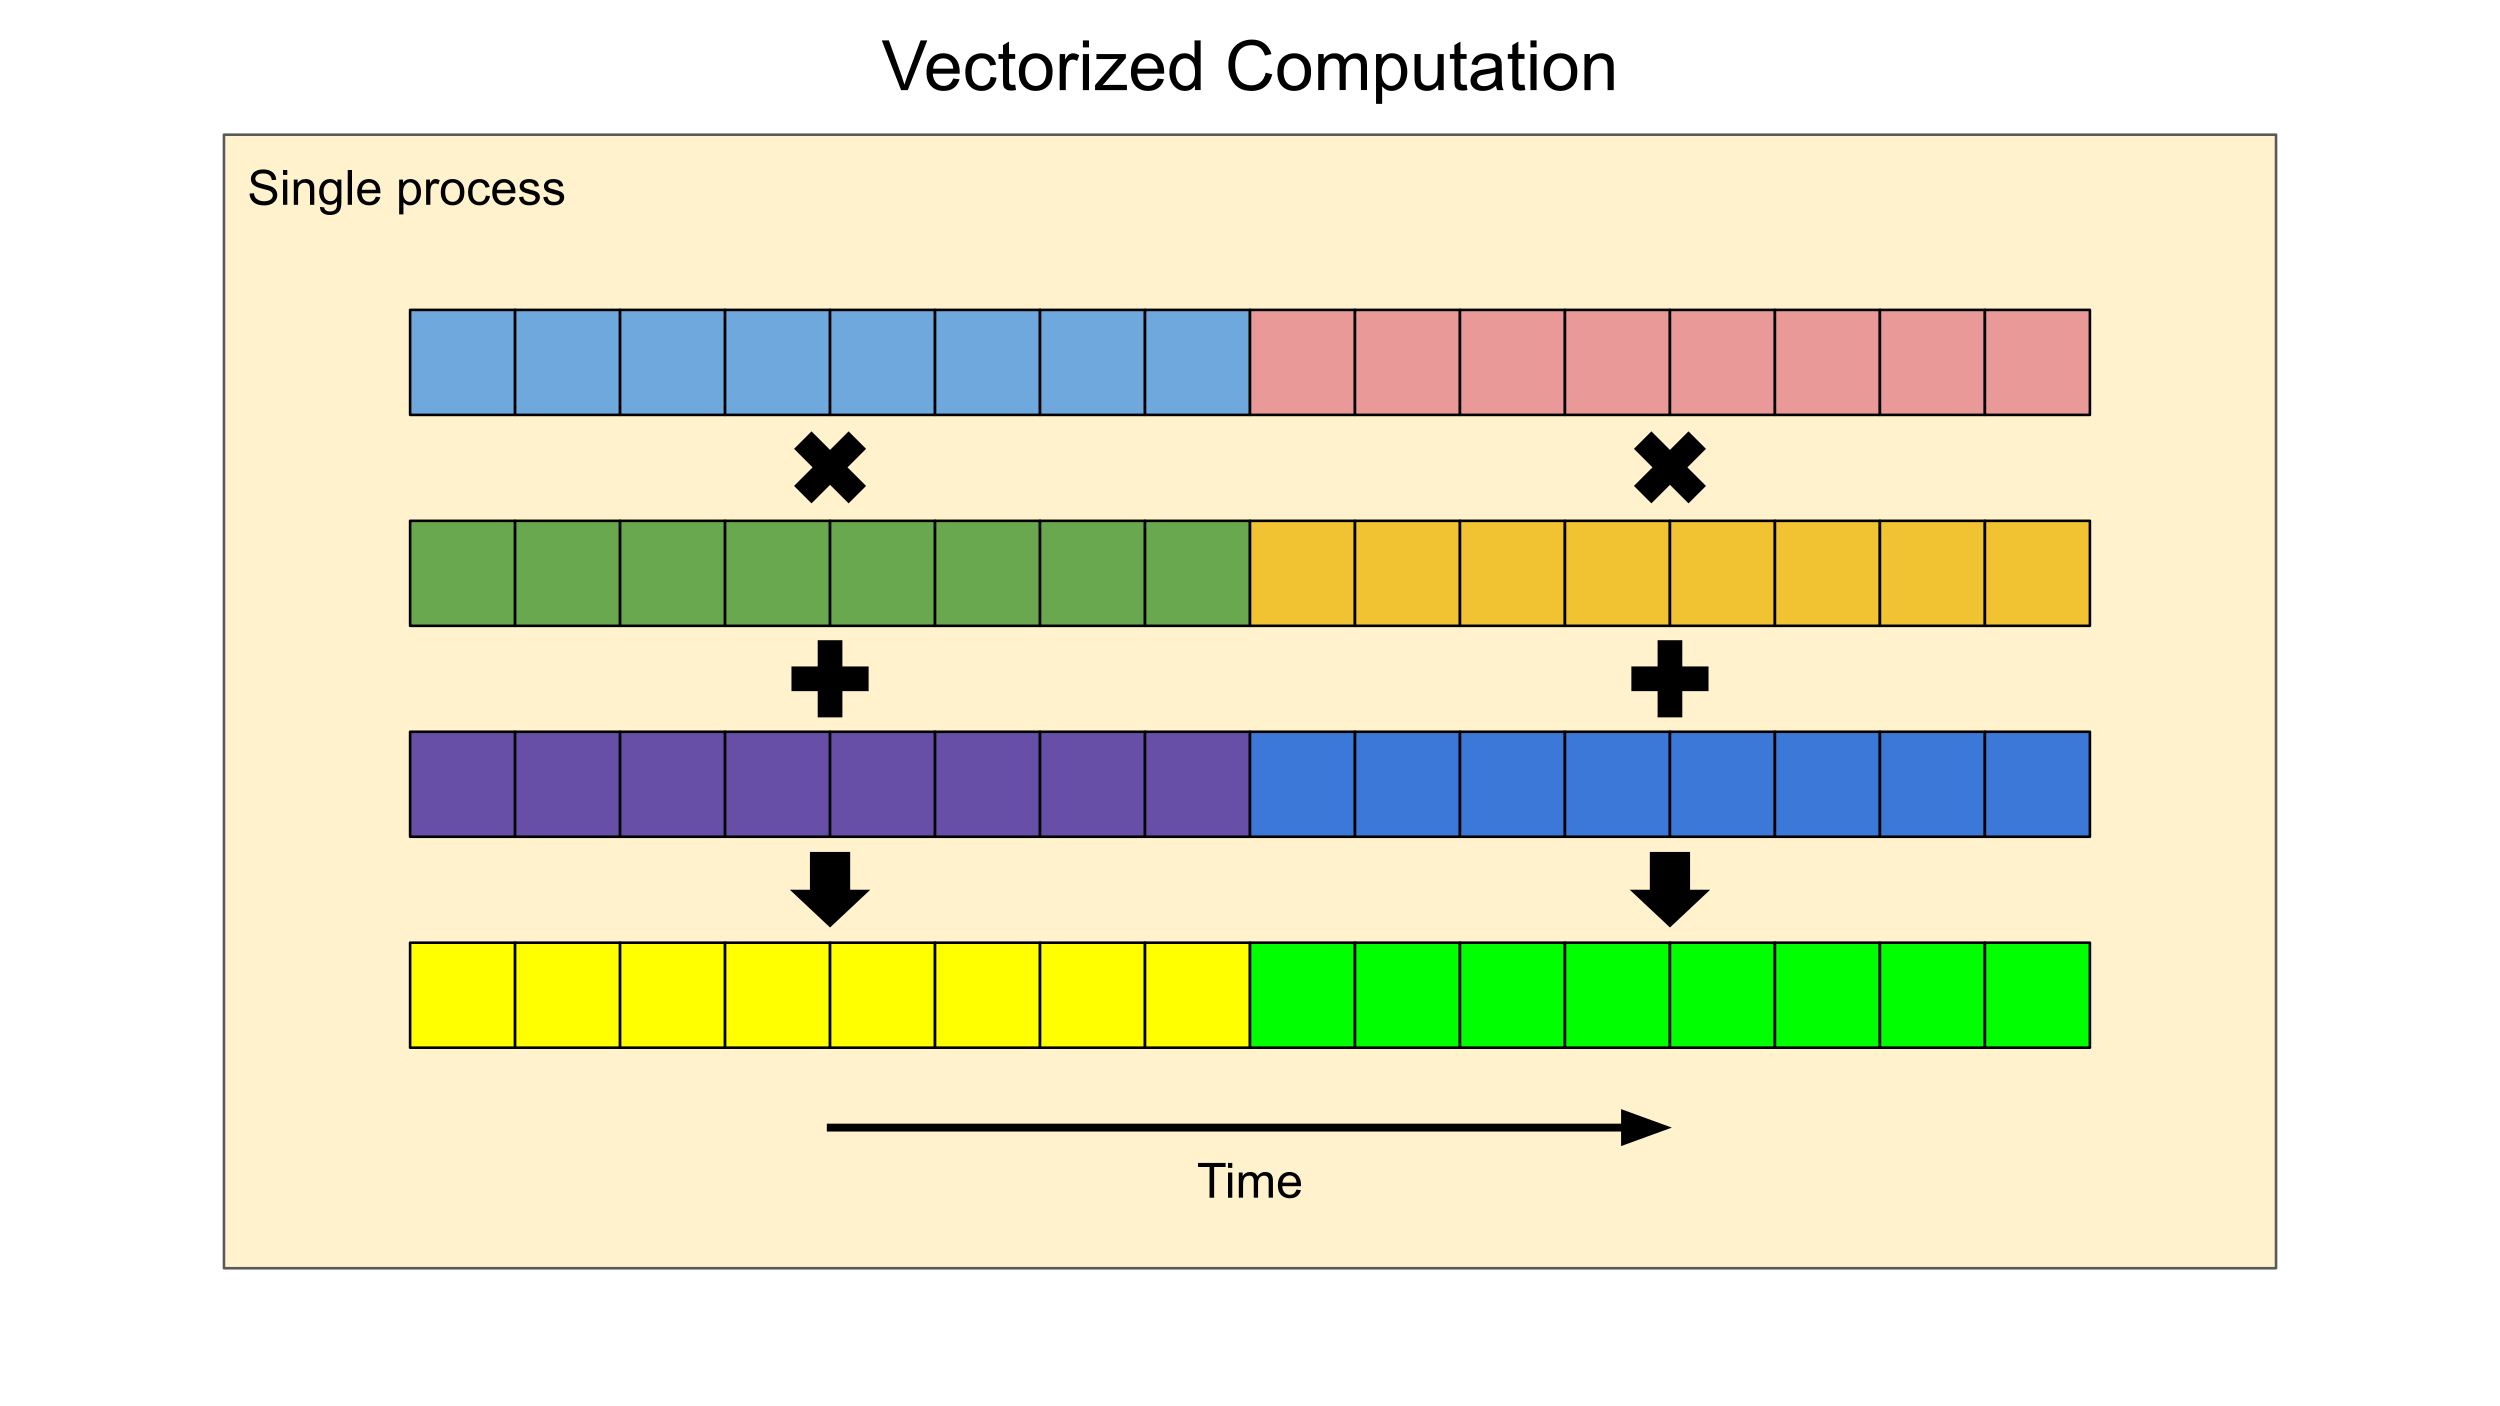 <svg version="1.1" viewBox="0.0 0.0 960.0 540.0" fill="none" stroke="none" stroke-linecap="square" stroke-miterlimit="10" xmlns:xlink="http://www.w3.org/1999/xlink" xmlns="http://www.w3.org/2000/svg"><rect x="0.0" y="0.0" width="960.0" height="540.0" fill="#333333" stroke="none"/><clipPath id="g28ed9440f73_0_30.0"><path d="m0 0l960.0 0l0 540.0l-960.0 0l0 -540.0z" clip-rule="nonzero"/></clipPath><g clip-path="url(#g28ed9440f73_0_30.0)"><path fill="#ffffff" d="m0 0l960.0 0l0 540.0l-960.0 0z" fill-rule="evenodd"/><path fill="#fff2cc" d="m86.0 51.717l788.0 0l0 435.276l-788.0 0z" fill-rule="evenodd"/><path stroke="#595959" stroke-width="1.0" stroke-linejoin="round" stroke-linecap="butt" d="m86.0 51.717l788.0 0l0 435.276l-788.0 0z" fill-rule="evenodd"/><path fill="#000000" fill-opacity="0.0" d="m318.0 0l324.0 0l0 51.717l-324.0 0z" fill-rule="evenodd"/><path fill="#000000" d="m346.009 34.6l-7.406 -19.078l2.734 0l4.969 13.859q0.594 1.672 1.0 3.125q0.438 -1.562 1.031 -3.125l5.156 -13.859l2.578 0l-7.484 19.078l-2.578 0zm20.011 -4.453l2.422 0.297q-0.578 2.125 -2.125 3.297q-1.547 1.172 -3.953 1.172q-3.031 0 -4.812 -1.859q-1.781 -1.875 -1.781 -5.25q0 -3.484 1.797 -5.406q1.797 -1.938 4.672 -1.938q2.766 0 4.516 1.891q1.766 1.891 1.766 5.312q0 0.203 -0.016 0.625l-10.312 0q0.141 2.281 1.297 3.5q1.156 1.203 2.891 1.203q1.281 0 2.188 -0.672q0.922 -0.688 1.453 -2.172zm-7.688 -3.781l7.719 0q-0.156 -1.75 -0.891 -2.625q-1.125 -1.344 -2.906 -1.344q-1.609 0 -2.719 1.078q-1.094 1.078 -1.203 2.891zm22.075 3.172l2.297 0.297q-0.375 2.391 -1.938 3.734q-1.547 1.344 -3.812 1.344q-2.844 0 -4.562 -1.844q-1.719 -1.859 -1.719 -5.328q0 -2.234 0.734 -3.906q0.75 -1.688 2.266 -2.531q1.516 -0.844 3.297 -0.844q2.25 0 3.672 1.141q1.438 1.141 1.844 3.234l-2.281 0.359q-0.328 -1.391 -1.156 -2.094q-0.812 -0.703 -1.984 -0.703q-1.781 0 -2.891 1.266q-1.094 1.266 -1.094 4.016q0 2.781 1.062 4.047q1.062 1.266 2.781 1.266q1.391 0 2.312 -0.844q0.922 -0.859 1.172 -2.609zm9.422 2.969l0.328 2.062q-0.984 0.219 -1.766 0.219q-1.266 0 -1.969 -0.406q-0.703 -0.406 -1.0 -1.062q-0.281 -0.656 -0.281 -2.766l0 -7.953l-1.719 0l0 -1.828l1.719 0l0 -3.422l2.328 -1.406l0 4.828l2.359 0l0 1.828l-2.359 0l0 8.078q0 1.0 0.125 1.297q0.125 0.281 0.406 0.453q0.281 0.172 0.797 0.172q0.391 0 1.031 -0.094zm1.422 -4.812q0 -3.844 2.125 -5.688q1.781 -1.547 4.344 -1.547q2.859 0 4.656 1.875q1.812 1.859 1.812 5.156q0 2.672 -0.797 4.203q-0.797 1.531 -2.328 2.375q-1.531 0.844 -3.344 0.844q-2.891 0 -4.688 -1.859q-1.781 -1.859 -1.781 -5.359zm2.406 0q0 2.656 1.156 3.984q1.156 1.312 2.906 1.312q1.75 0 2.906 -1.328q1.156 -1.328 1.156 -4.047q0 -2.562 -1.172 -3.891q-1.156 -1.328 -2.891 -1.328q-1.75 0 -2.906 1.328q-1.156 1.312 -1.156 3.969zm13.262 6.906l0 -13.828l2.109 0l0 2.094q0.797 -1.469 1.484 -1.938q0.688 -0.469 1.5 -0.469q1.188 0 2.406 0.766l-0.797 2.172q-0.859 -0.516 -1.719 -0.516q-0.766 0 -1.391 0.469q-0.609 0.453 -0.859 1.281q-0.391 1.25 -0.391 2.734l0 7.234l-2.344 0zm8.908 -16.391l0 -2.688l2.344 0l0 2.688l-2.344 0zm0 16.391l0 -13.828l2.344 0l0 13.828l-2.344 0zm4.672 0l0 -1.906l8.797 -10.094q-1.484 0.078 -2.641 0.078l-5.625 0l0 -1.906l11.297 0l0 1.547l-7.484 8.781l-1.453 1.594q1.578 -0.109 2.953 -0.109l6.391 0l0 2.016l-12.234 0zm24.031 -4.453l2.422 0.297q-0.578 2.125 -2.125 3.297q-1.547 1.172 -3.953 1.172q-3.031 0 -4.812 -1.859q-1.781 -1.875 -1.781 -5.25q0 -3.484 1.797 -5.406q1.797 -1.938 4.672 -1.938q2.766 0 4.516 1.891q1.766 1.891 1.766 5.312q0 0.203 -0.016 0.625l-10.312 0q0.141 2.281 1.297 3.5q1.156 1.203 2.891 1.203q1.281 0 2.188 -0.672q0.922 -0.688 1.453 -2.172zm-7.688 -3.781l7.719 0q-0.156 -1.75 -0.891 -2.625q-1.125 -1.344 -2.906 -1.344q-1.609 0 -2.719 1.078q-1.094 1.078 -1.203 2.891zm22.012 8.234l0 -1.75q-1.312 2.062 -3.859 2.062q-1.656 0 -3.047 -0.906q-1.375 -0.922 -2.141 -2.547q-0.766 -1.641 -0.766 -3.75q0 -2.078 0.688 -3.766q0.703 -1.688 2.078 -2.578q1.375 -0.906 3.078 -0.906q1.25 0 2.219 0.531q0.984 0.531 1.594 1.375l0 -6.844l2.344 0l0 19.078l-2.188 0zm-7.406 -6.891q0 2.641 1.125 3.969q1.125 1.312 2.641 1.312q1.531 0 2.609 -1.25q1.078 -1.266 1.078 -3.844q0 -2.844 -1.094 -4.172q-1.094 -1.328 -2.703 -1.328q-1.547 0 -2.609 1.281q-1.047 1.281 -1.047 4.031zm34.59 0.203l2.531 0.641q-0.797 3.109 -2.859 4.75q-2.062 1.625 -5.047 1.625q-3.094 0 -5.031 -1.25q-1.922 -1.266 -2.938 -3.641q-1.0 -2.391 -1.0 -5.125q0 -2.984 1.141 -5.203q1.141 -2.219 3.234 -3.359q2.109 -1.156 4.625 -1.156q2.875 0 4.828 1.469q1.953 1.453 2.719 4.094l-2.484 0.578q-0.672 -2.078 -1.938 -3.031q-1.25 -0.953 -3.172 -0.953q-2.203 0 -3.688 1.062q-1.469 1.047 -2.062 2.828q-0.594 1.781 -0.594 3.656q0 2.438 0.703 4.266q0.703 1.812 2.203 2.719q1.5 0.891 3.25 0.891q2.109 0 3.578 -1.219q1.484 -1.234 2.0 -3.641zm4.469 -0.219q0 -3.844 2.125 -5.688q1.781 -1.547 4.344 -1.547q2.859 0 4.656 1.875q1.812 1.859 1.812 5.156q0 2.672 -0.797 4.203q-0.797 1.531 -2.328 2.375q-1.531 0.844 -3.344 0.844q-2.891 0 -4.688 -1.859q-1.781 -1.859 -1.781 -5.359zm2.406 0q0 2.656 1.156 3.984q1.156 1.312 2.906 1.312q1.75 0 2.906 -1.328q1.156 -1.328 1.156 -4.047q0 -2.562 -1.172 -3.891q-1.156 -1.328 -2.891 -1.328q-1.75 0 -2.906 1.328q-1.156 1.312 -1.156 3.969zm13.278 6.906l0 -13.828l2.109 0l0 1.938q0.641 -1.016 1.719 -1.625q1.094 -0.625 2.469 -0.625q1.531 0 2.516 0.641q0.984 0.641 1.391 1.781q1.641 -2.422 4.266 -2.422q2.062 0 3.156 1.141q1.109 1.141 1.109 3.516l0 9.484l-2.328 0l0 -8.703q0 -1.406 -0.234 -2.016q-0.219 -0.625 -0.828 -1.0q-0.594 -0.391 -1.391 -0.391q-1.469 0 -2.438 0.969q-0.953 0.969 -0.953 3.109l0 8.031l-2.344 0l0 -8.984q0 -1.562 -0.578 -2.344q-0.562 -0.781 -1.875 -0.781q-0.984 0 -1.828 0.531q-0.828 0.516 -1.219 1.516q-0.375 1.0 -0.375 2.891l0 7.172l-2.344 0zm22.205 5.297l0 -19.125l2.141 0l0 1.797q0.75 -1.047 1.703 -1.578q0.953 -0.531 2.312 -0.531q1.766 0 3.109 0.922q1.359 0.906 2.047 2.562q0.688 1.656 0.688 3.641q0 2.125 -0.766 3.828q-0.75 1.688 -2.203 2.594q-1.453 0.906 -3.047 0.906q-1.172 0 -2.109 -0.484q-0.922 -0.5 -1.531 -1.266l0 6.734l-2.344 0zm2.125 -12.125q0 2.656 1.078 3.938q1.094 1.281 2.625 1.281q1.562 0 2.672 -1.312q1.109 -1.328 1.109 -4.109q0 -2.641 -1.094 -3.953q-1.078 -1.312 -2.594 -1.312q-1.484 0 -2.641 1.406q-1.156 1.391 -1.156 4.062zm21.762 6.828l0 -2.031q-1.609 2.344 -4.375 2.344q-1.234 0 -2.297 -0.469q-1.062 -0.469 -1.578 -1.172q-0.5 -0.719 -0.719 -1.75q-0.141 -0.688 -0.141 -2.188l0 -8.562l2.344 0l0 7.672q0 1.828 0.141 2.469q0.219 0.922 0.938 1.453q0.719 0.531 1.766 0.531q1.062 0 1.984 -0.531q0.922 -0.547 1.297 -1.469q0.391 -0.938 0.391 -2.719l0 -7.406l2.344 0l0 13.828l-2.094 0zm10.887 -2.094l0.328 2.062q-0.984 0.219 -1.766 0.219q-1.266 0 -1.969 -0.406q-0.703 -0.406 -1.0 -1.062q-0.281 -0.656 -0.281 -2.766l0 -7.953l-1.719 0l0 -1.828l1.719 0l0 -3.422l2.328 -1.406l0 4.828l2.359 0l0 1.828l-2.359 0l0 8.078q0 1.0 0.125 1.297q0.125 0.281 0.406 0.453q0.281 0.172 0.797 0.172q0.391 0 1.031 -0.094zm11.312 0.391q-1.312 1.109 -2.516 1.562q-1.203 0.453 -2.578 0.453q-2.281 0 -3.5 -1.109q-1.219 -1.109 -1.219 -2.844q0 -1.016 0.453 -1.859q0.469 -0.844 1.219 -1.344q0.75 -0.516 1.688 -0.766q0.688 -0.188 2.078 -0.359q2.828 -0.328 4.172 -0.797q0.016 -0.484 0.016 -0.625q0 -1.422 -0.656 -2.016q-0.906 -0.797 -2.672 -0.797q-1.656 0 -2.453 0.594q-0.781 0.578 -1.156 2.047l-2.297 -0.312q0.312 -1.469 1.031 -2.375q0.719 -0.906 2.062 -1.391q1.359 -0.5 3.141 -0.5q1.781 0 2.875 0.422q1.109 0.422 1.625 1.047q0.531 0.625 0.734 1.594q0.125 0.594 0.125 2.156l0 3.125q0 3.266 0.141 4.141q0.156 0.859 0.594 1.656l-2.438 0q-0.375 -0.734 -0.469 -1.703zm-0.203 -5.234q-1.266 0.516 -3.828 0.891q-1.438 0.203 -2.047 0.469q-0.594 0.25 -0.922 0.75q-0.312 0.5 -0.312 1.125q0 0.938 0.703 1.562q0.703 0.625 2.078 0.625q1.344 0 2.391 -0.594q1.062 -0.594 1.562 -1.625q0.375 -0.797 0.375 -2.344l0 -0.859zm11.122 4.844l0.328 2.062q-0.984 0.219 -1.766 0.219q-1.266 0 -1.969 -0.406q-0.703 -0.406 -1.0 -1.062q-0.281 -0.656 -0.281 -2.766l0 -7.953l-1.719 0l0 -1.828l1.719 0l0 -3.422l2.328 -1.406l0 4.828l2.359 0l0 1.828l-2.359 0l0 8.078q0 1.0 0.125 1.297q0.125 0.281 0.406 0.453q0.281 0.172 0.797 0.172q0.391 0 1.031 -0.094zm2.297 -14.297l0 -2.688l2.344 0l0 2.688l-2.344 0zm0 16.391l0 -13.828l2.344 0l0 13.828l-2.344 0zm5.047 -6.906q0 -3.844 2.125 -5.688q1.781 -1.547 4.344 -1.547q2.859 0 4.656 1.875q1.812 1.859 1.812 5.156q0 2.672 -0.797 4.203q-0.797 1.531 -2.328 2.375q-1.531 0.844 -3.344 0.844q-2.891 0 -4.688 -1.859q-1.781 -1.859 -1.781 -5.359zm2.406 0q0 2.656 1.156 3.984q1.156 1.312 2.906 1.312q1.75 0 2.906 -1.328q1.156 -1.328 1.156 -4.047q0 -2.562 -1.172 -3.891q-1.156 -1.328 -2.891 -1.328q-1.75 0 -2.906 1.328q-1.156 1.312 -1.156 3.969zm13.278 6.906l0 -13.828l2.109 0l0 1.969q1.531 -2.281 4.406 -2.281q1.25 0 2.297 0.453q1.047 0.453 1.562 1.188q0.531 0.719 0.734 1.719q0.125 0.656 0.125 2.281l0 8.5l-2.344 0l0 -8.406q0 -1.438 -0.281 -2.141q-0.266 -0.719 -0.969 -1.141q-0.688 -0.422 -1.625 -0.422q-1.484 0 -2.578 0.953q-1.094 0.953 -1.094 3.609l0 7.547l-2.344 0z" fill-rule="nonzero"/><path fill="#000000" fill-opacity="0.0" d="m86.0 51.717l146.961 0l0 42.016l-146.961 0z" fill-rule="evenodd"/><path fill="#000000" d="m95.844 74.34l1.656 -0.141q0.125 1.0 0.547 1.641q0.438 0.641 1.344 1.047q0.922 0.391 2.062 0.391q1.0 0 1.781 -0.297q0.781 -0.297 1.156 -0.812q0.375 -0.531 0.375 -1.156q0 -0.625 -0.375 -1.094q-0.359 -0.469 -1.188 -0.797q-0.547 -0.203 -2.391 -0.641q-1.828 -0.453 -2.562 -0.844q-0.969 -0.5 -1.438 -1.234q-0.469 -0.75 -0.469 -1.672q0 -1.0 0.578 -1.875q0.578 -0.891 1.672 -1.344q1.109 -0.453 2.453 -0.453q1.484 0 2.609 0.484q1.141 0.469 1.75 1.406q0.609 0.922 0.656 2.094l-1.688 0.125q-0.141 -1.266 -0.938 -1.906q-0.781 -0.656 -2.312 -0.656q-1.609 0 -2.344 0.594q-0.734 0.594 -0.734 1.422q0 0.719 0.531 1.172q0.5 0.469 2.656 0.969q2.156 0.484 2.953 0.844q1.172 0.531 1.719 1.359q0.562 0.828 0.562 1.906q0 1.062 -0.609 2.016q-0.609 0.938 -1.75 1.469q-1.141 0.516 -2.578 0.516q-1.812 0 -3.047 -0.531q-1.219 -0.531 -1.922 -1.594q-0.688 -1.062 -0.719 -2.406zm12.834 -7.172l0 -1.891l1.641 0l0 1.891l-1.641 0zm0 11.469l0 -9.672l1.641 0l0 9.672l-1.641 0zm4.145 0l0 -9.672l1.469 0l0 1.375q1.062 -1.594 3.078 -1.594q0.875 0 1.609 0.312q0.734 0.312 1.094 0.828q0.375 0.5 0.516 1.203q0.094 0.453 0.094 1.594l0 5.953l-1.641 0l0 -5.891q0 -1.0 -0.203 -1.484q-0.188 -0.5 -0.672 -0.797q-0.484 -0.297 -1.141 -0.297q-1.047 0 -1.812 0.672q-0.75 0.656 -0.75 2.516l0 5.281l-1.641 0zm10.063 0.797l1.594 0.234q0.109 0.75 0.562 1.078q0.609 0.453 1.672 0.453q1.141 0 1.75 -0.453q0.625 -0.453 0.844 -1.266q0.125 -0.5 0.109 -2.109q-1.062 1.266 -2.672 1.266q-2.0 0 -3.094 -1.438q-1.094 -1.438 -1.094 -3.453q0 -1.391 0.5 -2.562q0.516 -1.172 1.453 -1.797q0.953 -0.641 2.25 -0.641q1.703 0 2.812 1.375l0 -1.156l1.516 0l0 8.359q0 2.266 -0.469 3.203q-0.453 0.938 -1.453 1.484q-0.984 0.547 -2.453 0.547q-1.719 0 -2.797 -0.781q-1.062 -0.766 -1.031 -2.344zm1.359 -5.812q0 1.906 0.75 2.781q0.766 0.875 1.906 0.875q1.125 0 1.891 -0.859q0.766 -0.875 0.766 -2.734q0 -1.781 -0.797 -2.672q-0.781 -0.906 -1.891 -0.906q-1.094 0 -1.859 0.891q-0.766 0.875 -0.766 2.625zm9.282 5.016l0 -13.359l1.641 0l0 13.359l-1.641 0zm10.817 -3.109l1.688 0.203q-0.406 1.484 -1.484 2.312q-1.078 0.812 -2.766 0.812q-2.125 0 -3.375 -1.297q-1.234 -1.312 -1.234 -3.672q0 -2.453 1.25 -3.797q1.266 -1.344 3.266 -1.344q1.938 0 3.156 1.328q1.234 1.312 1.234 3.703q0 0.156 0 0.438l-7.219 0q0.094 1.594 0.906 2.453q0.812 0.844 2.016 0.844q0.906 0 1.547 -0.469q0.641 -0.484 1.016 -1.516zm-5.391 -2.656l5.406 0q-0.109 -1.219 -0.625 -1.828q-0.781 -0.953 -2.031 -0.953q-1.125 0 -1.906 0.766q-0.766 0.75 -0.844 2.016zm14.325 9.469l0 -13.375l1.484 0l0 1.25q0.531 -0.734 1.188 -1.094q0.672 -0.375 1.625 -0.375q1.234 0 2.172 0.641q0.953 0.625 1.438 1.797q0.484 1.156 0.484 2.547q0 1.484 -0.531 2.672q-0.531 1.188 -1.547 1.828q-1.016 0.625 -2.141 0.625q-0.812 0 -1.469 -0.344q-0.656 -0.344 -1.062 -0.875l0 4.703l-1.641 0zm1.484 -8.484q0 1.859 0.75 2.766q0.766 0.891 1.828 0.891q1.094 0 1.875 -0.922q0.781 -0.938 0.781 -2.875q0 -1.844 -0.766 -2.766q-0.75 -0.922 -1.812 -0.922q-1.047 0 -1.859 0.984q-0.797 0.969 -0.797 2.844zm8.876 4.781l0 -9.672l1.469 0l0 1.469q0.562 -1.031 1.031 -1.359q0.484 -0.328 1.062 -0.328q0.828 0 1.688 0.531l-0.562 1.516q-0.609 -0.359 -1.203 -0.359q-0.547 0 -0.969 0.328q-0.422 0.328 -0.609 0.891q-0.281 0.875 -0.281 1.922l0 5.062l-1.625 0zm5.619 -4.844q0 -2.688 1.484 -3.969q1.25 -1.078 3.047 -1.078q2.0 0 3.266 1.312q1.266 1.297 1.266 3.609q0 1.859 -0.562 2.938q-0.562 1.062 -1.641 1.656q-1.062 0.594 -2.328 0.594q-2.031 0 -3.281 -1.297q-1.25 -1.312 -1.25 -3.766zm1.688 0q0 1.859 0.797 2.797q0.812 0.922 2.047 0.922q1.219 0 2.031 -0.922q0.812 -0.938 0.812 -2.844q0 -1.797 -0.812 -2.719q-0.812 -0.922 -2.031 -0.922q-1.234 0 -2.047 0.922q-0.797 0.906 -0.797 2.766zm15.61 1.297l1.609 0.219q-0.266 1.656 -1.359 2.609q-1.078 0.938 -2.672 0.938q-1.984 0 -3.188 -1.297q-1.203 -1.297 -1.203 -3.719q0 -1.578 0.516 -2.75q0.516 -1.172 1.578 -1.75q1.062 -0.594 2.312 -0.594q1.578 0 2.578 0.797q1.0 0.797 1.281 2.266l-1.594 0.234q-0.234 -0.969 -0.812 -1.453q-0.578 -0.5 -1.391 -0.5q-1.234 0 -2.016 0.891q-0.781 0.891 -0.781 2.812q0 1.953 0.75 2.844q0.75 0.875 1.953 0.875q0.969 0 1.609 -0.594q0.656 -0.594 0.828 -1.828zm9.641 0.438l1.688 0.203q-0.406 1.484 -1.484 2.312q-1.078 0.812 -2.766 0.812q-2.125 0 -3.375 -1.297q-1.234 -1.312 -1.234 -3.672q0 -2.453 1.25 -3.797q1.266 -1.344 3.266 -1.344q1.938 0 3.156 1.328q1.234 1.312 1.234 3.703q0 0.156 0 0.438l-7.219 0q0.094 1.594 0.906 2.453q0.812 0.844 2.016 0.844q0.906 0 1.547 -0.469q0.641 -0.484 1.016 -1.516zm-5.391 -2.656l5.406 0q-0.109 -1.219 -0.625 -1.828q-0.781 -0.953 -2.031 -0.953q-1.125 0 -1.906 0.766q-0.766 0.75 -0.844 2.016zm8.485 2.875l1.625 -0.25q0.125 0.969 0.75 1.5q0.625 0.516 1.75 0.516q1.125 0 1.672 -0.453q0.547 -0.469 0.547 -1.094q0 -0.547 -0.484 -0.875q-0.328 -0.219 -1.672 -0.547q-1.812 -0.469 -2.516 -0.797q-0.688 -0.328 -1.047 -0.906q-0.359 -0.594 -0.359 -1.312q0 -0.641 0.297 -1.188q0.297 -0.562 0.812 -0.922q0.375 -0.281 1.031 -0.469q0.672 -0.203 1.422 -0.203q1.141 0 2.0 0.328q0.859 0.328 1.266 0.891q0.422 0.562 0.578 1.5l-1.609 0.219q-0.109 -0.75 -0.641 -1.172q-0.516 -0.422 -1.469 -0.422q-1.141 0 -1.625 0.375q-0.469 0.375 -0.469 0.875q0 0.312 0.188 0.578q0.203 0.266 0.641 0.438q0.234 0.094 1.438 0.422q1.75 0.453 2.438 0.75q0.688 0.297 1.078 0.859q0.391 0.562 0.391 1.406q0 0.828 -0.484 1.547q-0.469 0.719 -1.375 1.125q-0.906 0.391 -2.047 0.391q-1.875 0 -2.875 -0.781q-0.984 -0.781 -1.25 -2.328zm9.328 0l1.625 -0.25q0.125 0.969 0.75 1.5q0.625 0.516 1.75 0.516q1.125 0 1.672 -0.453q0.547 -0.469 0.547 -1.094q0 -0.547 -0.484 -0.875q-0.328 -0.219 -1.672 -0.547q-1.812 -0.469 -2.516 -0.797q-0.688 -0.328 -1.047 -0.906q-0.359 -0.594 -0.359 -1.312q0 -0.641 0.297 -1.188q0.297 -0.562 0.812 -0.922q0.375 -0.281 1.031 -0.469q0.672 -0.203 1.422 -0.203q1.141 0 2.0 0.328q0.859 0.328 1.266 0.891q0.422 0.562 0.578 1.5l-1.609 0.219q-0.109 -0.75 -0.641 -1.172q-0.516 -0.422 -1.469 -0.422q-1.141 0 -1.625 0.375q-0.469 0.375 -0.469 0.875q0 0.312 0.188 0.578q0.203 0.266 0.641 0.438q0.234 0.094 1.438 0.422q1.75 0.453 2.438 0.75q0.688 0.297 1.078 0.859q0.391 0.562 0.391 1.406q0 0.828 -0.484 1.547q-0.469 0.719 -1.375 1.125q-0.906 0.391 -2.047 0.391q-1.875 0 -2.875 -0.781q-0.984 -0.781 -1.25 -2.328z" fill-rule="nonzero"/><path fill="#6fa8dc" d="m157.48 119.0l40.315 0l0 40.315l-40.315 0z" fill-rule="evenodd"/><path stroke="#000000" stroke-width="1.0" stroke-linejoin="round" stroke-linecap="butt" d="m157.48 119.0l40.315 0l0 40.315l-40.315 0z" fill-rule="evenodd"/><path fill="#6fa8dc" d="m197.795 119.0l40.315 0l0 40.315l-40.315 0z" fill-rule="evenodd"/><path stroke="#000000" stroke-width="1.0" stroke-linejoin="round" stroke-linecap="butt" d="m197.795 119.0l40.315 0l0 40.315l-40.315 0z" fill-rule="evenodd"/><path fill="#6fa8dc" d="m238.11 119.0l40.315 0l0 40.315l-40.315 0z" fill-rule="evenodd"/><path stroke="#000000" stroke-width="1.0" stroke-linejoin="round" stroke-linecap="butt" d="m238.11 119.0l40.315 0l0 40.315l-40.315 0z" fill-rule="evenodd"/><path fill="#6fa8dc" d="m278.425 119.0l40.315 0l0 40.315l-40.315 0z" fill-rule="evenodd"/><path stroke="#000000" stroke-width="1.0" stroke-linejoin="round" stroke-linecap="butt" d="m278.425 119.0l40.315 0l0 40.315l-40.315 0z" fill-rule="evenodd"/><path fill="#6fa8dc" d="m318.74 119.0l40.315 0l0 40.315l-40.315 0z" fill-rule="evenodd"/><path stroke="#000000" stroke-width="1.0" stroke-linejoin="round" stroke-linecap="butt" d="m318.74 119.0l40.315 0l0 40.315l-40.315 0z" fill-rule="evenodd"/><path fill="#6fa8dc" d="m359.055 119.0l40.315 0l0 40.315l-40.315 0z" fill-rule="evenodd"/><path stroke="#000000" stroke-width="1.0" stroke-linejoin="round" stroke-linecap="butt" d="m359.055 119.0l40.315 0l0 40.315l-40.315 0z" fill-rule="evenodd"/><path fill="#6fa8dc" d="m399.37 119.0l40.315 0l0 40.315l-40.315 0z" fill-rule="evenodd"/><path stroke="#000000" stroke-width="1.0" stroke-linejoin="round" stroke-linecap="butt" d="m399.37 119.0l40.315 0l0 40.315l-40.315 0z" fill-rule="evenodd"/><path fill="#6fa8dc" d="m439.685 119.0l40.315 0l0 40.315l-40.315 0z" fill-rule="evenodd"/><path stroke="#000000" stroke-width="1.0" stroke-linejoin="round" stroke-linecap="butt" d="m439.685 119.0l40.315 0l0 40.315l-40.315 0z" fill-rule="evenodd"/><path fill="#ea9999" d="m480.0 119.0l40.315 0l0 40.315l-40.315 0z" fill-rule="evenodd"/><path stroke="#000000" stroke-width="1.0" stroke-linejoin="round" stroke-linecap="butt" d="m480.0 119.0l40.315 0l0 40.315l-40.315 0z" fill-rule="evenodd"/><path fill="#ea9999" d="m520.315 119.0l40.315 0l0 40.315l-40.315 0z" fill-rule="evenodd"/><path stroke="#000000" stroke-width="1.0" stroke-linejoin="round" stroke-linecap="butt" d="m520.315 119.0l40.315 0l0 40.315l-40.315 0z" fill-rule="evenodd"/><path fill="#ea9999" d="m560.63 119.0l40.315 0l0 40.315l-40.315 0z" fill-rule="evenodd"/><path stroke="#000000" stroke-width="1.0" stroke-linejoin="round" stroke-linecap="butt" d="m560.63 119.0l40.315 0l0 40.315l-40.315 0z" fill-rule="evenodd"/><path fill="#ea9999" d="m600.945 119.0l40.315 0l0 40.315l-40.315 0z" fill-rule="evenodd"/><path stroke="#000000" stroke-width="1.0" stroke-linejoin="round" stroke-linecap="butt" d="m600.945 119.0l40.315 0l0 40.315l-40.315 0z" fill-rule="evenodd"/><path fill="#ea9999" d="m641.26 119.0l40.315 0l0 40.315l-40.315 0z" fill-rule="evenodd"/><path stroke="#000000" stroke-width="1.0" stroke-linejoin="round" stroke-linecap="butt" d="m641.26 119.0l40.315 0l0 40.315l-40.315 0z" fill-rule="evenodd"/><path fill="#ea9999" d="m681.575 119.0l40.315 0l0 40.315l-40.315 0z" fill-rule="evenodd"/><path stroke="#000000" stroke-width="1.0" stroke-linejoin="round" stroke-linecap="butt" d="m681.575 119.0l40.315 0l0 40.315l-40.315 0z" fill-rule="evenodd"/><path fill="#ea9999" d="m721.89 119.0l40.315 0l0 40.315l-40.315 0z" fill-rule="evenodd"/><path stroke="#000000" stroke-width="1.0" stroke-linejoin="round" stroke-linecap="butt" d="m721.89 119.0l40.315 0l0 40.315l-40.315 0z" fill-rule="evenodd"/><path fill="#ea9999" d="m762.205 119.0l40.315 0l0 40.315l-40.315 0z" fill-rule="evenodd"/><path stroke="#000000" stroke-width="1.0" stroke-linejoin="round" stroke-linecap="butt" d="m762.205 119.0l40.315 0l0 40.315l-40.315 0z" fill-rule="evenodd"/><path fill="#6aa84f" d="m157.48 200.0l40.315 0l0 40.315l-40.315 0z" fill-rule="evenodd"/><path stroke="#000000" stroke-width="1.0" stroke-linejoin="round" stroke-linecap="butt" d="m157.48 200.0l40.315 0l0 40.315l-40.315 0z" fill-rule="evenodd"/><path fill="#6aa84f" d="m197.795 200.0l40.315 0l0 40.315l-40.315 0z" fill-rule="evenodd"/><path stroke="#000000" stroke-width="1.0" stroke-linejoin="round" stroke-linecap="butt" d="m197.795 200.0l40.315 0l0 40.315l-40.315 0z" fill-rule="evenodd"/><path fill="#6aa84f" d="m238.11 200.0l40.315 0l0 40.315l-40.315 0z" fill-rule="evenodd"/><path stroke="#000000" stroke-width="1.0" stroke-linejoin="round" stroke-linecap="butt" d="m238.11 200.0l40.315 0l0 40.315l-40.315 0z" fill-rule="evenodd"/><path fill="#6aa84f" d="m278.425 200.0l40.315 0l0 40.315l-40.315 0z" fill-rule="evenodd"/><path stroke="#000000" stroke-width="1.0" stroke-linejoin="round" stroke-linecap="butt" d="m278.425 200.0l40.315 0l0 40.315l-40.315 0z" fill-rule="evenodd"/><path fill="#6aa84f" d="m318.74 200.0l40.315 0l0 40.315l-40.315 0z" fill-rule="evenodd"/><path stroke="#000000" stroke-width="1.0" stroke-linejoin="round" stroke-linecap="butt" d="m318.74 200.0l40.315 0l0 40.315l-40.315 0z" fill-rule="evenodd"/><path fill="#6aa84f" d="m359.055 200.0l40.315 0l0 40.315l-40.315 0z" fill-rule="evenodd"/><path stroke="#000000" stroke-width="1.0" stroke-linejoin="round" stroke-linecap="butt" d="m359.055 200.0l40.315 0l0 40.315l-40.315 0z" fill-rule="evenodd"/><path fill="#6aa84f" d="m399.37 200.0l40.315 0l0 40.315l-40.315 0z" fill-rule="evenodd"/><path stroke="#000000" stroke-width="1.0" stroke-linejoin="round" stroke-linecap="butt" d="m399.37 200.0l40.315 0l0 40.315l-40.315 0z" fill-rule="evenodd"/><path fill="#6aa84f" d="m439.685 200.0l40.315 0l0 40.315l-40.315 0z" fill-rule="evenodd"/><path stroke="#000000" stroke-width="1.0" stroke-linejoin="round" stroke-linecap="butt" d="m439.685 200.0l40.315 0l0 40.315l-40.315 0z" fill-rule="evenodd"/><path fill="#f1c232" d="m480.0 200.0l40.315 0l0 40.315l-40.315 0z" fill-rule="evenodd"/><path stroke="#000000" stroke-width="1.0" stroke-linejoin="round" stroke-linecap="butt" d="m480.0 200.0l40.315 0l0 40.315l-40.315 0z" fill-rule="evenodd"/><path fill="#f1c232" d="m520.315 200.0l40.315 0l0 40.315l-40.315 0z" fill-rule="evenodd"/><path stroke="#000000" stroke-width="1.0" stroke-linejoin="round" stroke-linecap="butt" d="m520.315 200.0l40.315 0l0 40.315l-40.315 0z" fill-rule="evenodd"/><path fill="#f1c232" d="m560.63 200.0l40.315 0l0 40.315l-40.315 0z" fill-rule="evenodd"/><path stroke="#000000" stroke-width="1.0" stroke-linejoin="round" stroke-linecap="butt" d="m560.63 200.0l40.315 0l0 40.315l-40.315 0z" fill-rule="evenodd"/><path fill="#f1c232" d="m600.945 200.0l40.315 0l0 40.315l-40.315 0z" fill-rule="evenodd"/><path stroke="#000000" stroke-width="1.0" stroke-linejoin="round" stroke-linecap="butt" d="m600.945 200.0l40.315 0l0 40.315l-40.315 0z" fill-rule="evenodd"/><path fill="#f1c232" d="m641.26 200.0l40.315 0l0 40.315l-40.315 0z" fill-rule="evenodd"/><path stroke="#000000" stroke-width="1.0" stroke-linejoin="round" stroke-linecap="butt" d="m641.26 200.0l40.315 0l0 40.315l-40.315 0z" fill-rule="evenodd"/><path fill="#f1c232" d="m681.575 200.0l40.315 0l0 40.315l-40.315 0z" fill-rule="evenodd"/><path stroke="#000000" stroke-width="1.0" stroke-linejoin="round" stroke-linecap="butt" d="m681.575 200.0l40.315 0l0 40.315l-40.315 0z" fill-rule="evenodd"/><path fill="#f1c232" d="m721.89 200.0l40.315 0l0 40.315l-40.315 0z" fill-rule="evenodd"/><path stroke="#000000" stroke-width="1.0" stroke-linejoin="round" stroke-linecap="butt" d="m721.89 200.0l40.315 0l0 40.315l-40.315 0z" fill-rule="evenodd"/><path fill="#f1c232" d="m762.205 200.0l40.315 0l0 40.315l-40.315 0z" fill-rule="evenodd"/><path stroke="#000000" stroke-width="1.0" stroke-linejoin="round" stroke-linecap="butt" d="m762.205 200.0l40.315 0l0 40.315l-40.315 0z" fill-rule="evenodd"/><path fill="#674ea7" d="m157.48 281.0l40.315 0l0 40.315l-40.315 0z" fill-rule="evenodd"/><path stroke="#000000" stroke-width="1.0" stroke-linejoin="round" stroke-linecap="butt" d="m157.48 281.0l40.315 0l0 40.315l-40.315 0z" fill-rule="evenodd"/><path fill="#674ea7" d="m197.795 281.0l40.315 0l0 40.315l-40.315 0z" fill-rule="evenodd"/><path stroke="#000000" stroke-width="1.0" stroke-linejoin="round" stroke-linecap="butt" d="m197.795 281.0l40.315 0l0 40.315l-40.315 0z" fill-rule="evenodd"/><path fill="#674ea7" d="m238.11 281.0l40.315 0l0 40.315l-40.315 0z" fill-rule="evenodd"/><path stroke="#000000" stroke-width="1.0" stroke-linejoin="round" stroke-linecap="butt" d="m238.11 281.0l40.315 0l0 40.315l-40.315 0z" fill-rule="evenodd"/><path fill="#674ea7" d="m278.425 281.0l40.315 0l0 40.315l-40.315 0z" fill-rule="evenodd"/><path stroke="#000000" stroke-width="1.0" stroke-linejoin="round" stroke-linecap="butt" d="m278.425 281.0l40.315 0l0 40.315l-40.315 0z" fill-rule="evenodd"/><path fill="#674ea7" d="m318.74 281.0l40.315 0l0 40.315l-40.315 0z" fill-rule="evenodd"/><path stroke="#000000" stroke-width="1.0" stroke-linejoin="round" stroke-linecap="butt" d="m318.74 281.0l40.315 0l0 40.315l-40.315 0z" fill-rule="evenodd"/><path fill="#674ea7" d="m359.055 281.0l40.315 0l0 40.315l-40.315 0z" fill-rule="evenodd"/><path stroke="#000000" stroke-width="1.0" stroke-linejoin="round" stroke-linecap="butt" d="m359.055 281.0l40.315 0l0 40.315l-40.315 0z" fill-rule="evenodd"/><path fill="#674ea7" d="m399.37 281.0l40.315 0l0 40.315l-40.315 0z" fill-rule="evenodd"/><path stroke="#000000" stroke-width="1.0" stroke-linejoin="round" stroke-linecap="butt" d="m399.37 281.0l40.315 0l0 40.315l-40.315 0z" fill-rule="evenodd"/><path fill="#674ea7" d="m439.685 281.0l40.315 0l0 40.315l-40.315 0z" fill-rule="evenodd"/><path stroke="#000000" stroke-width="1.0" stroke-linejoin="round" stroke-linecap="butt" d="m439.685 281.0l40.315 0l0 40.315l-40.315 0z" fill-rule="evenodd"/><path fill="#3c78d8" d="m480.0 281.0l40.315 0l0 40.315l-40.315 0z" fill-rule="evenodd"/><path stroke="#000000" stroke-width="1.0" stroke-linejoin="round" stroke-linecap="butt" d="m480.0 281.0l40.315 0l0 40.315l-40.315 0z" fill-rule="evenodd"/><path fill="#3c78d8" d="m520.315 281.0l40.315 0l0 40.315l-40.315 0z" fill-rule="evenodd"/><path stroke="#000000" stroke-width="1.0" stroke-linejoin="round" stroke-linecap="butt" d="m520.315 281.0l40.315 0l0 40.315l-40.315 0z" fill-rule="evenodd"/><path fill="#3c78d8" d="m560.63 281.0l40.315 0l0 40.315l-40.315 0z" fill-rule="evenodd"/><path stroke="#000000" stroke-width="1.0" stroke-linejoin="round" stroke-linecap="butt" d="m560.63 281.0l40.315 0l0 40.315l-40.315 0z" fill-rule="evenodd"/><path fill="#3c78d8" d="m600.945 281.0l40.315 0l0 40.315l-40.315 0z" fill-rule="evenodd"/><path stroke="#000000" stroke-width="1.0" stroke-linejoin="round" stroke-linecap="butt" d="m600.945 281.0l40.315 0l0 40.315l-40.315 0z" fill-rule="evenodd"/><path fill="#3c78d8" d="m641.26 281.0l40.315 0l0 40.315l-40.315 0z" fill-rule="evenodd"/><path stroke="#000000" stroke-width="1.0" stroke-linejoin="round" stroke-linecap="butt" d="m641.26 281.0l40.315 0l0 40.315l-40.315 0z" fill-rule="evenodd"/><path fill="#3c78d8" d="m681.575 281.0l40.315 0l0 40.315l-40.315 0z" fill-rule="evenodd"/><path stroke="#000000" stroke-width="1.0" stroke-linejoin="round" stroke-linecap="butt" d="m681.575 281.0l40.315 0l0 40.315l-40.315 0z" fill-rule="evenodd"/><path fill="#3c78d8" d="m721.89 281.0l40.315 0l0 40.315l-40.315 0z" fill-rule="evenodd"/><path stroke="#000000" stroke-width="1.0" stroke-linejoin="round" stroke-linecap="butt" d="m721.89 281.0l40.315 0l0 40.315l-40.315 0z" fill-rule="evenodd"/><path fill="#3c78d8" d="m762.205 281.0l40.315 0l0 40.315l-40.315 0z" fill-rule="evenodd"/><path stroke="#000000" stroke-width="1.0" stroke-linejoin="round" stroke-linecap="butt" d="m762.205 281.0l40.315 0l0 40.315l-40.315 0z" fill-rule="evenodd"/><path fill="#ffff00" d="m157.48 362.0l40.315 0l0 40.315l-40.315 0z" fill-rule="evenodd"/><path stroke="#000000" stroke-width="1.0" stroke-linejoin="round" stroke-linecap="butt" d="m157.48 362.0l40.315 0l0 40.315l-40.315 0z" fill-rule="evenodd"/><path fill="#ffff00" d="m197.795 362.0l40.315 0l0 40.315l-40.315 0z" fill-rule="evenodd"/><path stroke="#000000" stroke-width="1.0" stroke-linejoin="round" stroke-linecap="butt" d="m197.795 362.0l40.315 0l0 40.315l-40.315 0z" fill-rule="evenodd"/><path fill="#ffff00" d="m238.11 362.0l40.315 0l0 40.315l-40.315 0z" fill-rule="evenodd"/><path stroke="#000000" stroke-width="1.0" stroke-linejoin="round" stroke-linecap="butt" d="m238.11 362.0l40.315 0l0 40.315l-40.315 0z" fill-rule="evenodd"/><path fill="#ffff00" d="m278.425 362.0l40.315 0l0 40.315l-40.315 0z" fill-rule="evenodd"/><path stroke="#000000" stroke-width="1.0" stroke-linejoin="round" stroke-linecap="butt" d="m278.425 362.0l40.315 0l0 40.315l-40.315 0z" fill-rule="evenodd"/><path fill="#ffff00" d="m318.74 362.0l40.315 0l0 40.315l-40.315 0z" fill-rule="evenodd"/><path stroke="#000000" stroke-width="1.0" stroke-linejoin="round" stroke-linecap="butt" d="m318.74 362.0l40.315 0l0 40.315l-40.315 0z" fill-rule="evenodd"/><path fill="#ffff00" d="m359.055 362.0l40.315 0l0 40.315l-40.315 0z" fill-rule="evenodd"/><path stroke="#000000" stroke-width="1.0" stroke-linejoin="round" stroke-linecap="butt" d="m359.055 362.0l40.315 0l0 40.315l-40.315 0z" fill-rule="evenodd"/><path fill="#ffff00" d="m399.37 362.0l40.315 0l0 40.315l-40.315 0z" fill-rule="evenodd"/><path stroke="#000000" stroke-width="1.0" stroke-linejoin="round" stroke-linecap="butt" d="m399.37 362.0l40.315 0l0 40.315l-40.315 0z" fill-rule="evenodd"/><path fill="#ffff00" d="m439.685 362.0l40.315 0l0 40.315l-40.315 0z" fill-rule="evenodd"/><path stroke="#000000" stroke-width="1.0" stroke-linejoin="round" stroke-linecap="butt" d="m439.685 362.0l40.315 0l0 40.315l-40.315 0z" fill-rule="evenodd"/><path fill="#00ff00" d="m480.0 362.0l40.315 0l0 40.315l-40.315 0z" fill-rule="evenodd"/><path stroke="#000000" stroke-width="1.0" stroke-linejoin="round" stroke-linecap="butt" d="m480.0 362.0l40.315 0l0 40.315l-40.315 0z" fill-rule="evenodd"/><path fill="#00ff00" d="m520.315 362.0l40.315 0l0 40.315l-40.315 0z" fill-rule="evenodd"/><path stroke="#000000" stroke-width="1.0" stroke-linejoin="round" stroke-linecap="butt" d="m520.315 362.0l40.315 0l0 40.315l-40.315 0z" fill-rule="evenodd"/><path fill="#00ff00" d="m560.63 362.0l40.315 0l0 40.315l-40.315 0z" fill-rule="evenodd"/><path stroke="#000000" stroke-width="1.0" stroke-linejoin="round" stroke-linecap="butt" d="m560.63 362.0l40.315 0l0 40.315l-40.315 0z" fill-rule="evenodd"/><path fill="#00ff00" d="m600.945 362.0l40.315 0l0 40.315l-40.315 0z" fill-rule="evenodd"/><path stroke="#000000" stroke-width="1.0" stroke-linejoin="round" stroke-linecap="butt" d="m600.945 362.0l40.315 0l0 40.315l-40.315 0z" fill-rule="evenodd"/><path fill="#00ff00" d="m641.26 362.0l40.315 0l0 40.315l-40.315 0z" fill-rule="evenodd"/><path stroke="#000000" stroke-width="1.0" stroke-linejoin="round" stroke-linecap="butt" d="m641.26 362.0l40.315 0l0 40.315l-40.315 0z" fill-rule="evenodd"/><path fill="#00ff00" d="m681.575 362.0l40.315 0l0 40.315l-40.315 0z" fill-rule="evenodd"/><path stroke="#000000" stroke-width="1.0" stroke-linejoin="round" stroke-linecap="butt" d="m681.575 362.0l40.315 0l0 40.315l-40.315 0z" fill-rule="evenodd"/><path fill="#00ff00" d="m721.89 362.0l40.315 0l0 40.315l-40.315 0z" fill-rule="evenodd"/><path stroke="#000000" stroke-width="1.0" stroke-linejoin="round" stroke-linecap="butt" d="m721.89 362.0l40.315 0l0 40.315l-40.315 0z" fill-rule="evenodd"/><path fill="#00ff00" d="m762.205 362.0l40.315 0l0 40.315l-40.315 0z" fill-rule="evenodd"/><path stroke="#000000" stroke-width="1.0" stroke-linejoin="round" stroke-linecap="butt" d="m762.205 362.0l40.315 0l0 40.315l-40.315 0z" fill-rule="evenodd"/><path fill="#000000" d="m304.913 172.35l6.705 -6.705l7.122 7.122l7.122 -7.122l6.705 6.705l-7.122 7.122l7.122 7.122l-6.705 6.705l-7.122 -7.122l-7.122 7.122l-6.705 -6.705l7.122 -7.122z" fill-rule="evenodd"/><path fill="#000000" d="m627.433 172.35l6.705 -6.705l7.122 7.122l7.122 -7.122l6.705 6.705l-7.122 7.122l7.122 7.122l-6.705 6.705l-7.122 -7.122l-7.122 7.122l-6.705 -6.705l7.122 -7.122z" fill-rule="evenodd"/><path fill="#000000" d="m303.926 255.916l10.073 0l0 -10.073l9.482 0l0 10.073l10.073 0l0 9.482l-10.073 0l0 10.073l-9.482 0l0 -10.073l-10.073 0z" fill-rule="evenodd"/><path fill="#000000" d="m626.446 255.915l10.073 0l0 -10.073l9.482 0l0 10.073l10.073 0l0 9.482l-10.073 0l0 10.073l-9.482 0l0 -10.073l-10.073 0z" fill-rule="evenodd"/><path fill="#000000" d="m303.291 341.657l7.724 0l0 -14.504l15.449 0l0 14.504l7.724 0l-15.449 14.504z" fill-rule="evenodd"/><path fill="#000000" d="m625.811 341.656l7.724 0l0 -14.504l15.449 0l0 14.504l7.724 0l-15.449 14.504z" fill-rule="evenodd"/><path fill="#000000" fill-opacity="0.0" d="m319.0 433.0l322.992 0" fill-rule="evenodd"/><path stroke="#000000" stroke-width="3.0" stroke-linejoin="round" stroke-linecap="butt" d="m319.0 433.0l304.992 0" fill-rule="evenodd"/><path fill="#000000" stroke="#000000" stroke-width="3.0" stroke-linecap="butt" d="m623.992 437.955l13.614 -4.955l-13.614 -4.955z" fill-rule="evenodd"/><path fill="#000000" fill-opacity="0.0" d="m421.339 433.0l117.323 0l0 42.016l-117.323 0z" fill-rule="evenodd"/><path fill="#000000" d="m464.461 459.92l0 -11.781l-4.406 0l0 -1.578l10.578 0l0 1.578l-4.406 0l0 11.781l-1.766 0zm7.094 -11.469l0 -1.891l1.641 0l0 1.891l-1.641 0zm0 11.469l0 -9.672l1.641 0l0 9.672l-1.641 0zm4.145 0l0 -9.672l1.469 0l0 1.359q0.453 -0.719 1.203 -1.141q0.766 -0.438 1.719 -0.438q1.078 0 1.766 0.453q0.688 0.438 0.969 1.234q1.156 -1.688 2.984 -1.688q1.453 0 2.219 0.797q0.781 0.797 0.781 2.453l0 6.641l-1.641 0l0 -6.094q0 -0.984 -0.156 -1.406q-0.156 -0.438 -0.578 -0.703q-0.422 -0.266 -0.984 -0.266q-1.016 0 -1.688 0.688q-0.672 0.672 -0.672 2.156l0 5.625l-1.641 0l0 -6.281q0 -1.094 -0.406 -1.641q-0.406 -0.547 -1.312 -0.547q-0.688 0 -1.281 0.359q-0.594 0.359 -0.859 1.062q-0.25 0.703 -0.25 2.031l0 5.016l-1.641 0zm22.166 -3.109l1.688 0.203q-0.406 1.484 -1.484 2.312q-1.078 0.812 -2.766 0.812q-2.125 0 -3.375 -1.297q-1.234 -1.312 -1.234 -3.672q0 -2.453 1.25 -3.797q1.266 -1.344 3.266 -1.344q1.938 0 3.156 1.328q1.234 1.312 1.234 3.703q0 0.156 0 0.438l-7.219 0q0.094 1.594 0.906 2.453q0.812 0.844 2.016 0.844q0.906 0 1.547 -0.469q0.641 -0.484 1.016 -1.516zm-5.391 -2.656l5.406 0q-0.109 -1.219 -0.625 -1.828q-0.781 -0.953 -2.031 -0.953q-1.125 0 -1.906 0.766q-0.766 0.75 -0.844 2.016z" fill-rule="nonzero"/></g></svg>